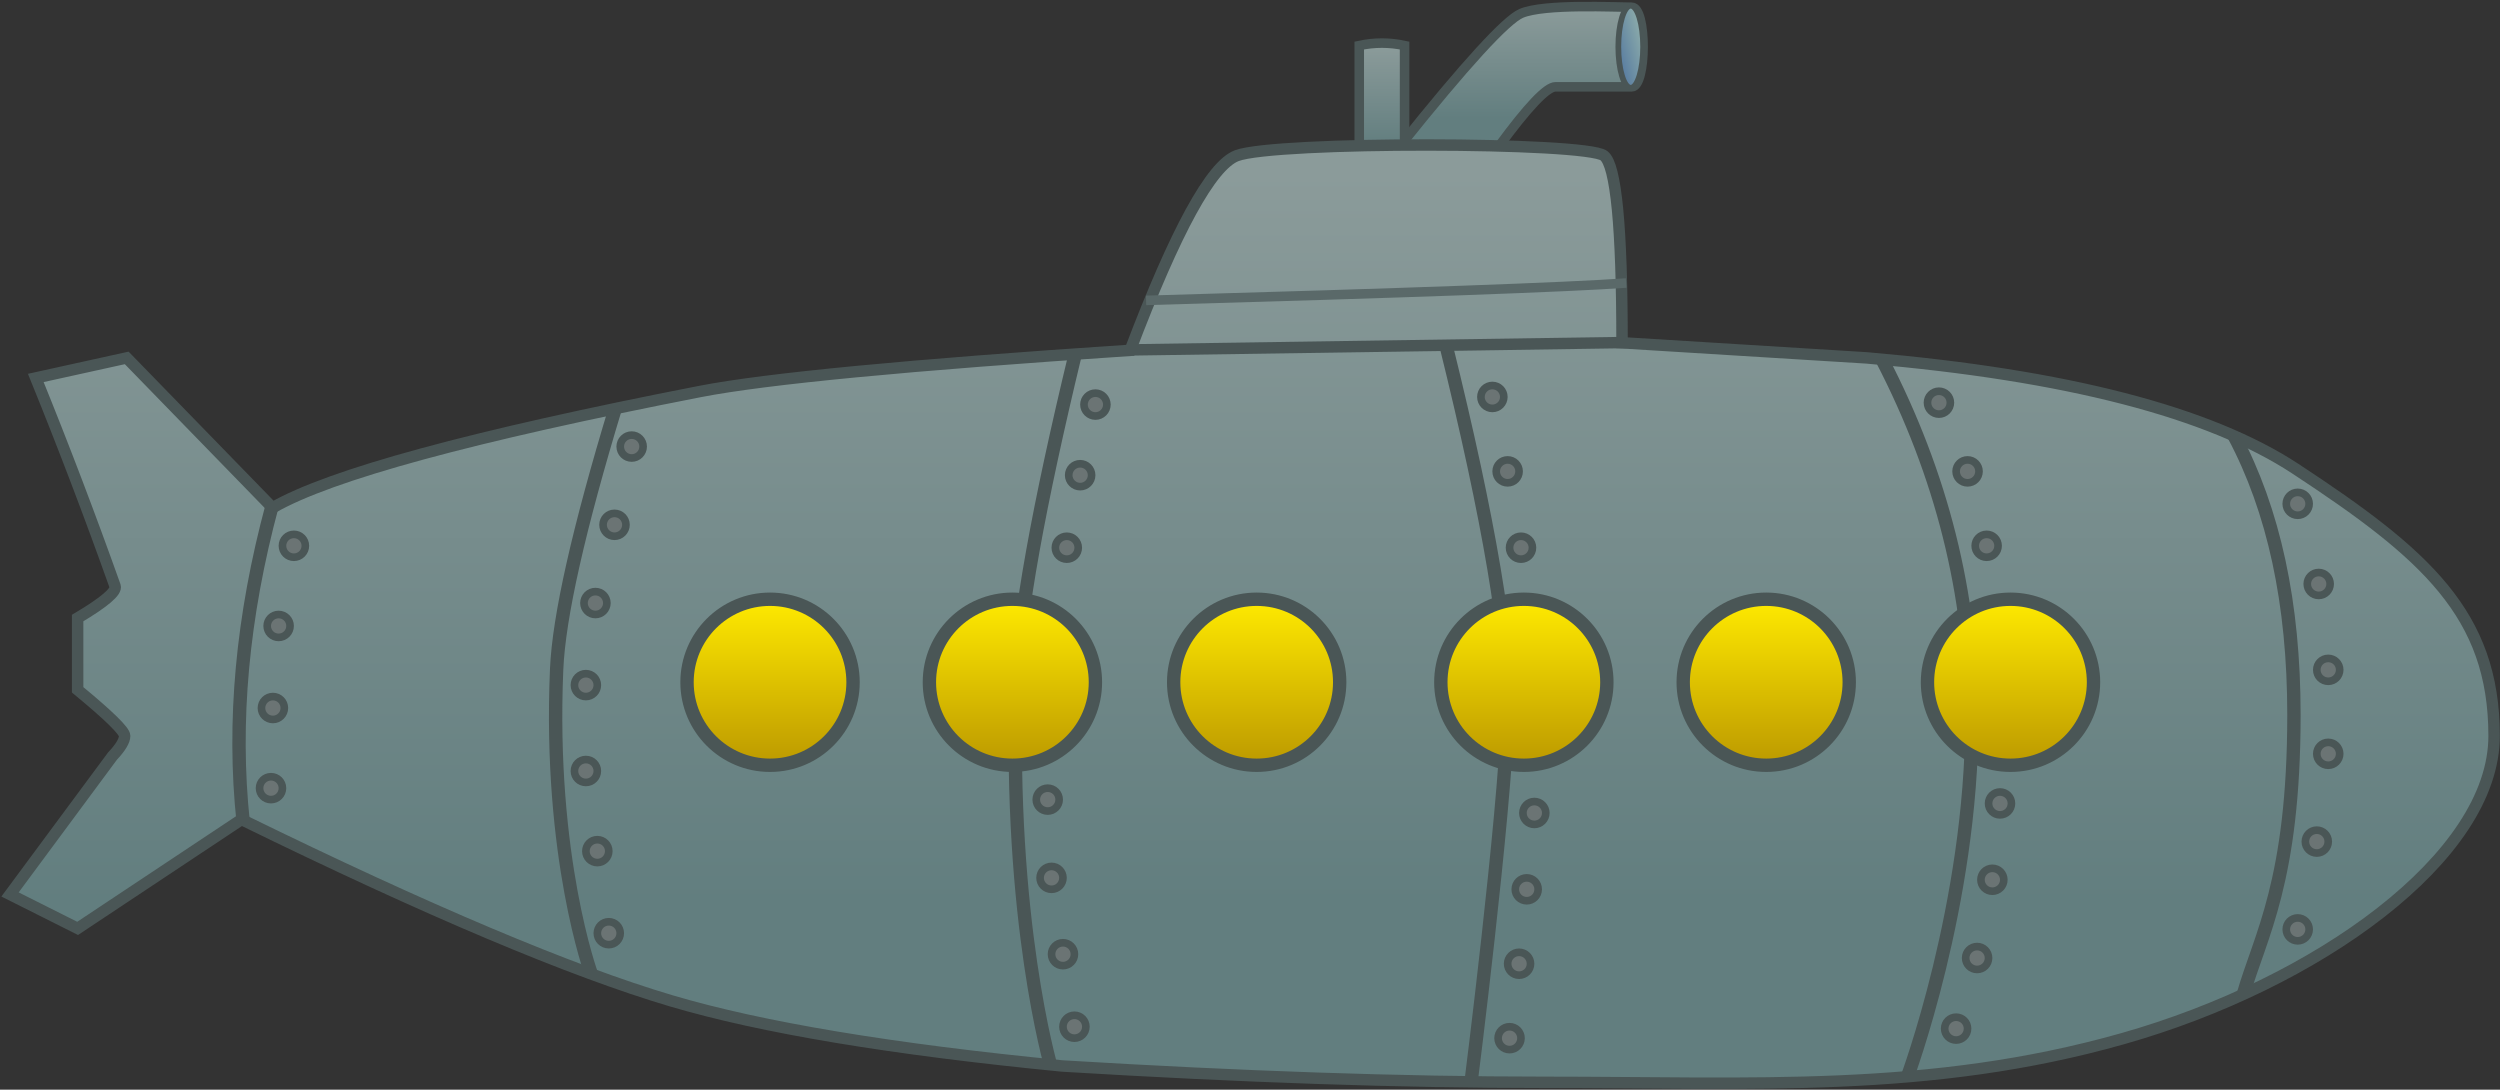 <svg height="571" viewBox="0 0 1310 571" width="1310" xmlns="http://www.w3.org/2000/svg" xmlns:xlink="http://www.w3.org/1999/xlink"><rect x="0" y="0" width="1310" height="571" fill="#333333" stroke="none"/><linearGradient id="a" x1="50%" x2="50%" y1="80.085%" y2="3.238%"><stop offset="0" stop-color="#627e7f"/><stop offset="1" stop-color="#8b9b9a"/></linearGradient><linearGradient id="b" x1="50%" x2="50%" y1="0%" y2="100%"><stop offset="0" stop-color="#ffea00"/><stop offset="1" stop-color="#bc9900"/></linearGradient><linearGradient id="c" x1="0%" x2="218.137%" y1="100%" y2="-85.563%"><stop offset="0" stop-color="#4c719e"/><stop offset="1" stop-color="#e7ffbc"/></linearGradient><g fill="none" fill-rule="evenodd"><path d="m733.357 76.828c34.525-43.143 55.799-66.422 63.821-69.836 12.034-5.122 49.912-3.194 57.898-3.194 7.986 0 7.808 41.692 0 41.692-7.808 0-33.217 0-40.014 0-4.532 0-14.455 10.446-29.77 31.338z" fill="url(#a)" stroke="#4a5656" stroke-width="5"/><path d="m712.242 23.865c7.919-1.711 15.839-1.711 23.758 0v65.938h-23.758c0-31.217 0-53.197 0-65.938z" fill="url(#a)" stroke="#4a5656" stroke-width="5"/><path d="m126.555 429.398c97.597 47.779 172.626 79.452 225.086 95.02 47.437 14.077 115.799 25.466 205.086 34.168 93.981 5.703 178.098 8.555 252.352 8.555 109.967 0 202.055 5.801 303.324-22.903s194.508-94.845 194.508-158.644-36.178-95.343-104.078-139.953c-45.267-29.74-120.148-49.107-224.645-58.102l-128.238-7.926c0-60.478-3.159-93.156-9.477-98.035-9.477-7.318-172.422-7.631-192.426 0-13.336 5.087-31.948 39.083-55.836 101.987-115.755 7.65-190.912 14.846-225.472 21.59-119.199 23.258-193.839 43.571-223.922 60.939l-76.418-78.555-47.645 10.5c14.617 35.972 28.462 72.324 41.535 109.055.995 2.796-5.541 8.382-19.609 16.758v37.605c16.422 13.54 24.632 21.586 24.632 24.137s-2.125 6.085-6.375 10.603l-53.683 72.494 35.426 17.781z" fill="url(#a)" stroke="#4a5656" stroke-width="6"/><path d="m600.543 157.399c137.899-3.907 221.756-6.939 251.571-9.096" stroke="#5a6969" stroke-width="5"/><g stroke="#4a5656"><path d="m322.715 213c-19.503 64.258-29.847 110.135-31.031 137.631-4.245 98.554 18.219 159.822 18.219 159.822" stroke-width="7"/><path d="m142.645 264.805c-15.712 58.336-20.786 113.625-15.222 165.866" stroke-width="7"/><path d="m563.565 185c-19.503 80.794-29.847 138.478-31.031 173.049-4.245 123.916 18.219 200.951 18.219 200.951" stroke-width="7"/><path d="m757.539 180.238c22.916 92.667 33.782 157.231 32.598 193.692-1.777 54.691-19.384 193.692-19.384 193.692" stroke-width="7"/><path d="m986 188c31.503 60.774 47.254 123.608 47.254 188.5 0 97.339-34.04 188.5-34.04 188.5" stroke-width="7"/><path d="m1170.46 228c21.043 39.415 31.565 88.248 31.565 146.5 0 87.377-17.717 115.878-26.513 146.5" stroke-width="7"/><path d="m592.642 183.345 259.616-3.87" stroke-width="6"/><g fill="url(#b)" stroke-width="7" transform="translate(755 314)"><circle cx="298.5" cy="43.5" r="43.5"/><circle cx="170.5" cy="43.5" r="43.5"/><circle cx="43.5" cy="43.5" r="43.5"/></g><g fill="url(#b)" stroke-width="7" transform="translate(360 314)"><circle cx="298.5" cy="43.5" r="43.5"/><circle cx="170.5" cy="43.5" r="43.5"/><circle cx="43.5" cy="43.5" r="43.5"/></g><g fill="#6b7474" stroke-width="4"><circle cx="331" cy="234" r="6"/><circle cx="322" cy="275" r="6"/><circle cx="312" cy="316" r="6"/><circle cx="307" cy="404" r="6"/><circle cx="307" cy="359" r="6"/><circle cx="313" cy="446" r="6"/><circle cx="319" cy="489" r="6"/></g><g fill="#6b7474" stroke-width="4"><circle cx="154" cy="286" r="6"/><circle cx="146" cy="328" r="6"/><circle cx="142" cy="413" r="6"/><circle cx="143" cy="371" r="6"/></g><g fill="#6b7474" stroke-width="4"><circle cx="574" cy="212" r="6"/><circle cx="566" cy="249" r="6"/><circle cx="559" cy="287" r="6"/><circle cx="551" cy="460" r="6"/><circle cx="549" cy="419" r="6"/><circle cx="557" cy="500" r="6"/><circle cx="563" cy="538" r="6"/></g><g fill="#6b7474" stroke-width="4" transform="matrix(-1 0 0 1 810 202)"><circle cx="28" cy="6" r="6"/><circle cx="20" cy="45" r="6"/><circle cx="13" cy="85" r="6"/><circle cx="10" cy="264" r="6"/><circle cx="6" cy="224" r="6"/><circle cx="14" cy="303" r="6"/><circle cx="19" cy="342" r="6"/></g><g fill="#6b7474" stroke-width="4" transform="matrix(-1 0 0 1 1054 205)"><circle cx="38" cy="6" r="6"/><circle cx="23" cy="42" r="6"/><circle cx="13" cy="81" r="6"/><circle cx="10" cy="256" r="6"/><circle cx="6" cy="216" r="6"/><circle cx="18" cy="297" r="6"/><circle cx="29" cy="334" r="6"/></g><g fill="#6b7474" stroke-width="4" transform="matrix(-1 0 0 1 1226 258)"><circle cx="22" cy="6" r="6"/><circle cx="11" cy="48" r="6"/><circle cx="6" cy="93" r="6"/><circle cx="6" cy="137" r="6"/><circle cx="12" cy="183" r="6"/><circle cx="22" cy="229" r="6"/></g><ellipse cx="854.5" cy="24.5" fill="url(#c)" rx="6.5" ry="21.5" stroke-width="3"/></g></g></svg>